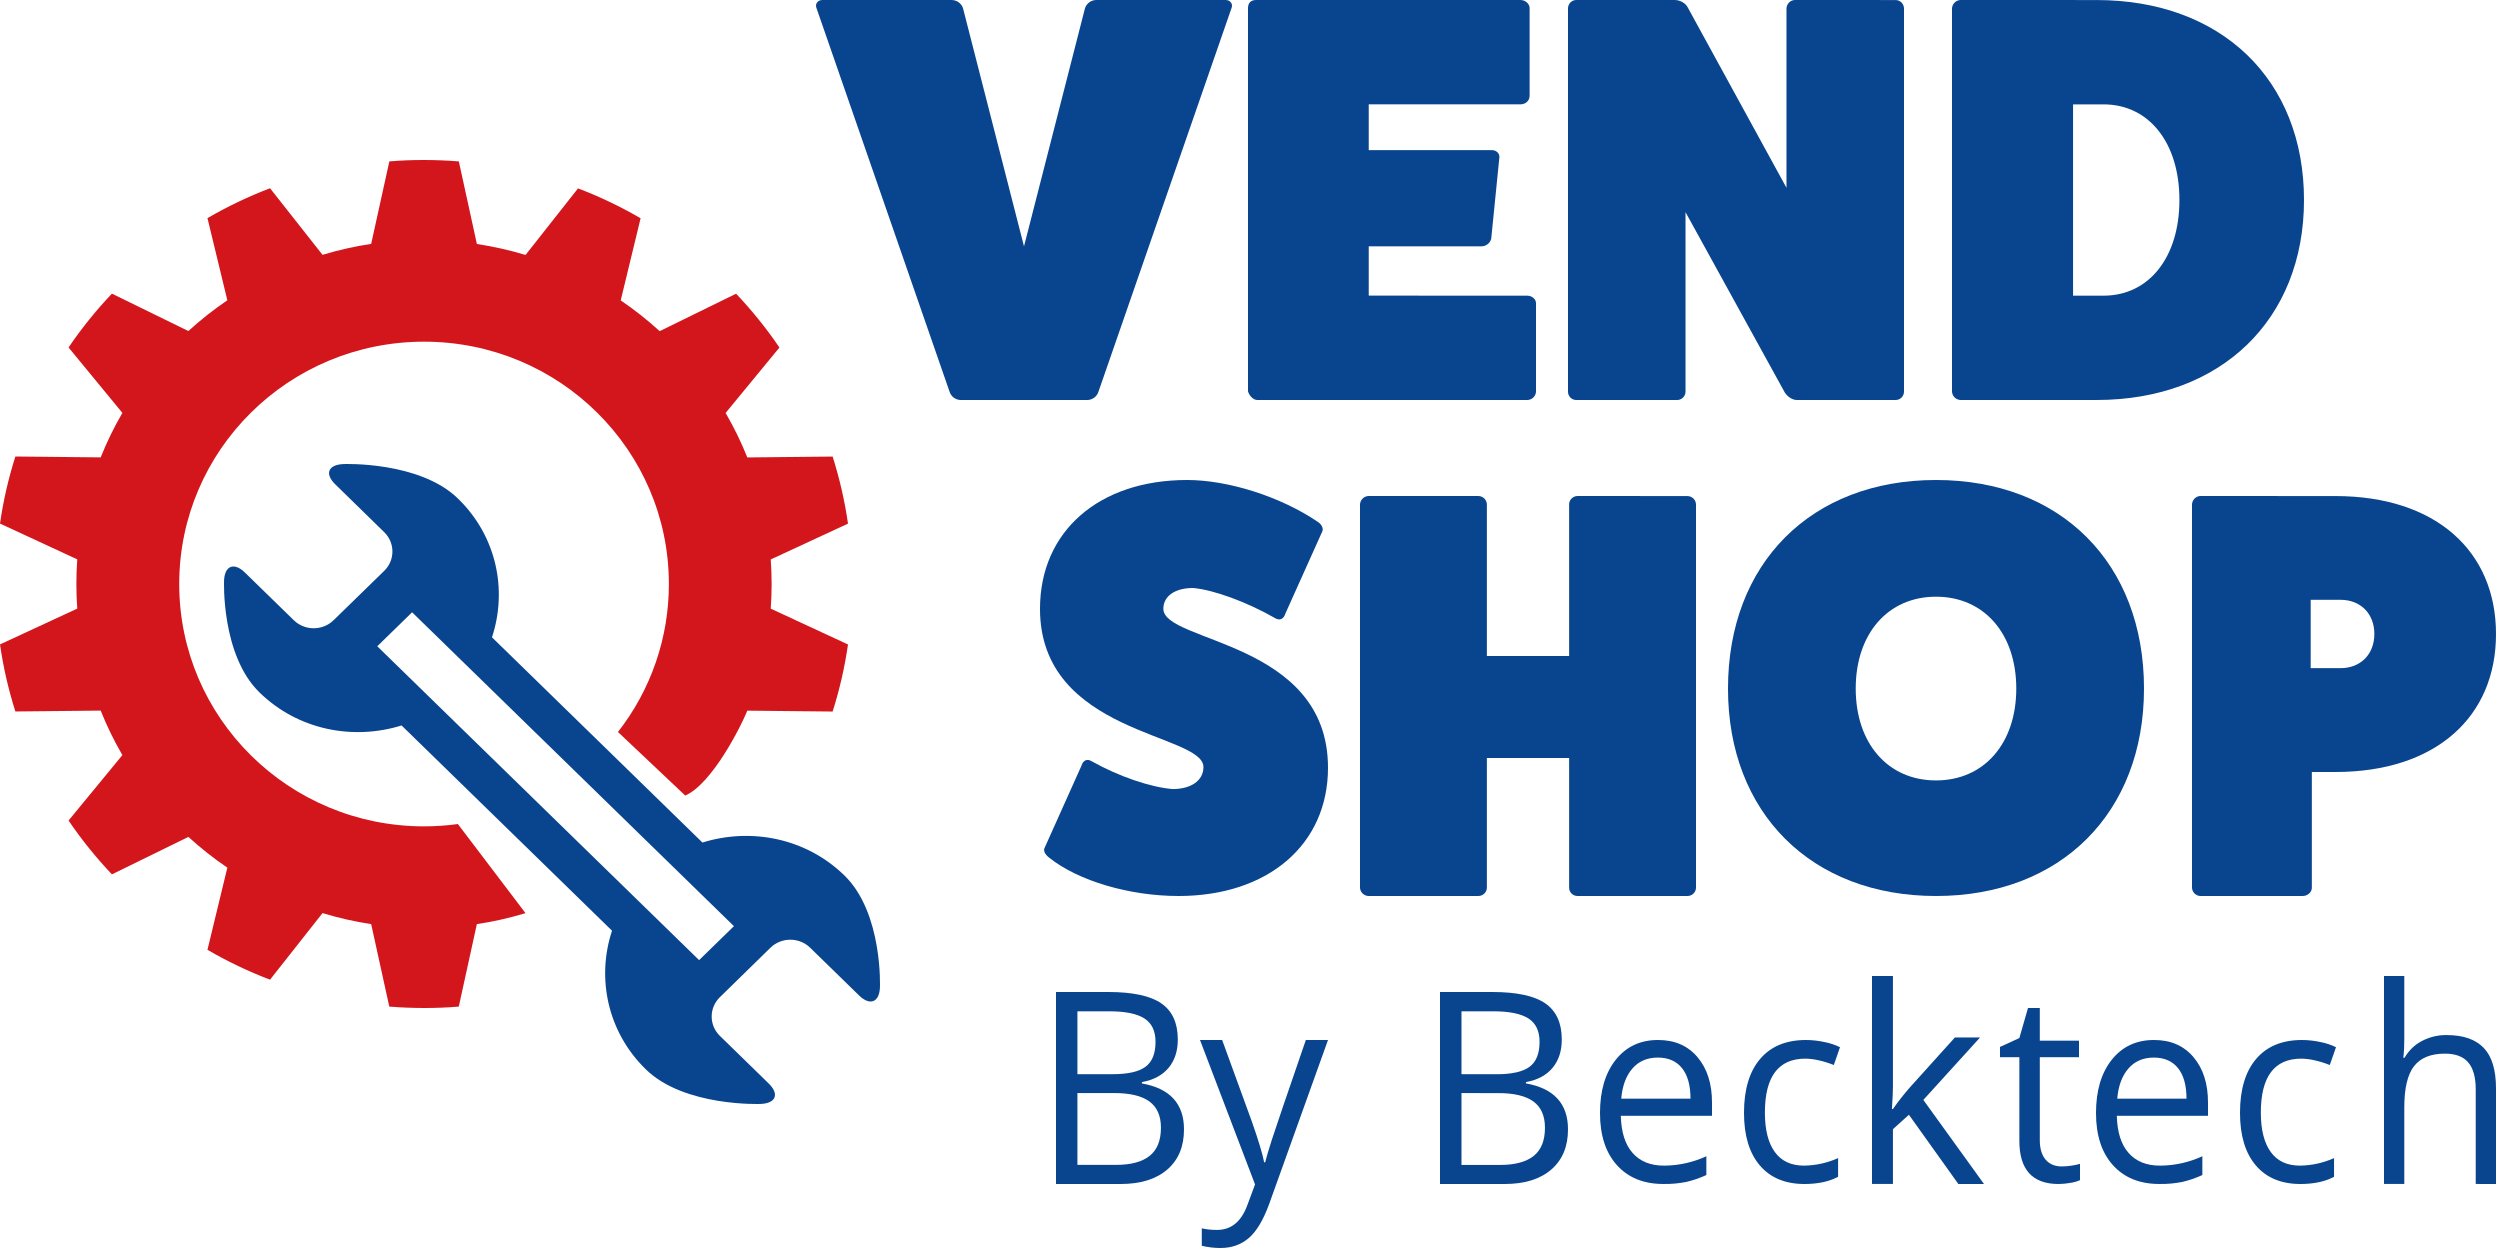<?xml version="1.0" encoding="UTF-8"?>
<svg width="125px" height="63px" viewBox="0 0 125 63" version="1.1" xmlns="http://www.w3.org/2000/svg" xmlns:xlink="http://www.w3.org/1999/xlink">
    <!-- Generator: Sketch 63.1 (92452) - https://sketch.com -->
    <title>footer-logo</title>
    <desc>Created with Sketch.</desc>
    <g id="Page-1" stroke="none" stroke-width="1" fill="none" fill-rule="evenodd">
        <g id="Home-screen" transform="translate(-129, -2793)" fill-rule="nonzero">
            <g id="footer-logo" transform="translate(129, 2793)">
                <path d="M35.122,42.127 L29.861,36.996 L24.599,31.866 C25.379,29.499 24.833,26.812 22.907,24.937 C20.984,23.05 17.173,23.203 17.173,23.203 C16.405,23.235 16.221,23.689 16.766,24.22 L19.219,26.616 C19.755,27.149 19.755,28.002 19.219,28.535 L16.668,31.021 C16.121,31.544 15.246,31.544 14.7,31.021 L12.246,28.628 C11.709,28.103 11.236,28.276 11.203,29.024 C11.203,29.024 11.047,32.741 12.974,34.622 C14.901,36.503 17.652,37.028 20.079,36.273 L25.34,41.404 L30.601,46.535 C29.821,48.902 30.367,51.589 32.293,53.47 C34.22,55.351 38.034,55.197 38.034,55.197 C38.794,55.165 38.979,54.711 38.44,54.18 L35.986,51.786 C35.45,51.254 35.45,50.4 35.986,49.867 L38.531,47.378 C39.078,46.855 39.953,46.855 40.499,47.378 L42.954,49.773 C43.491,50.297 43.964,50.125 43.997,49.377 C43.997,49.377 44.153,45.659 42.226,43.778 C40.299,41.897 37.549,41.372 35.122,42.127 Z M36.696,46.308 L34.955,48.006 L18.863,32.313 L20.605,30.614 L36.696,46.308 Z" id="Shape" fill="#09458F"></path>
                <path d="M22.894,41.202 C22.334,41.279 21.768,41.318 21.203,41.318 C14.442,41.318 8.961,35.893 8.961,29.201 C8.961,22.51 14.441,17.084 21.203,17.084 C27.964,17.084 33.444,22.509 33.444,29.201 C33.447,31.883 32.55,34.488 30.898,36.599 L34.262,39.778 C35.612,39.185 37.057,36.304 37.366,35.533 L41.631,35.577 C41.979,34.483 42.236,33.361 42.4,32.224 L38.537,30.433 C38.566,30.025 38.581,29.614 38.581,29.203 C38.581,28.791 38.566,28.377 38.537,27.972 L42.4,26.181 C42.236,25.044 41.979,23.923 41.631,22.828 L37.366,22.872 C37.059,22.106 36.696,21.362 36.281,20.647 L38.972,17.376 C38.323,16.422 37.598,15.522 36.804,14.685 L32.984,16.558 C32.372,15.999 31.721,15.486 31.036,15.02 L32.03,10.913 C31.029,10.331 29.983,9.831 28.901,9.419 L26.277,12.748 C25.48,12.507 24.667,12.324 23.844,12.2 L22.942,8.07 C22.369,8.024 21.79,8.001 21.204,8 C20.619,7.999 20.04,8.022 19.467,8.07 L18.559,12.194 C17.736,12.318 16.923,12.501 16.126,12.742 L13.502,9.412 C12.42,9.825 11.374,10.325 10.373,10.906 L11.367,15.014 C10.682,15.479 10.031,15.993 9.419,16.552 L5.596,14.682 C4.802,15.518 4.077,16.418 3.428,17.373 L6.119,20.644 C5.704,21.359 5.341,22.102 5.034,22.869 L0.769,22.825 C0.421,23.919 0.164,25.041 0,26.178 L3.863,27.969 C3.834,28.377 3.819,28.788 3.819,29.2 C3.819,29.611 3.834,30.025 3.863,30.43 L0,32.221 C0.164,33.358 0.421,34.48 0.769,35.574 L5.034,35.53 C5.341,36.297 5.704,37.04 6.119,37.755 L3.428,41.027 C4.077,41.981 4.802,42.881 5.596,43.718 L9.419,41.845 C10.031,42.404 10.682,42.918 11.367,43.383 L10.373,47.491 C11.374,48.072 12.42,48.572 13.502,48.984 L16.126,45.655 C16.923,45.897 17.736,46.081 18.559,46.206 L19.464,50.33 C20.037,50.376 20.616,50.399 21.201,50.4 C21.787,50.401 22.366,50.378 22.939,50.33 L23.843,46.206 C24.666,46.082 25.479,45.899 26.276,45.658 L22.894,41.202 Z" id="Path" fill="#D3161C"></path>
                <path d="M61.284,0 C61.515,0 61.662,0.203 61.575,0.406 L54.92,19.594 C54.844,19.822 54.638,19.982 54.397,20 L48.003,20 C47.763,19.982 47.557,19.822 47.481,19.594 L40.825,0.406 C40.739,0.203 40.884,0.001 41.116,0.001 L47.597,0.001 C47.847,0.008 48.067,0.17 48.149,0.406 L51.2,12.318 L54.251,0.406 C54.333,0.169 54.553,0.007 54.805,0 L61.284,0 Z" id="Path" fill="#09458F"></path>
                <path d="M76.364,14.783 C76.595,14.783 76.8,14.957 76.8,15.159 L76.8,19.594 C76.781,19.821 76.593,19.997 76.364,20 L62.861,20 C62.657,20 62.455,19.77 62.4,19.565 L62.4,0.406 C62.4,0.145 62.545,0 62.806,0 L76.02,0 C76.281,0 76.481,0.203 76.481,0.406 L76.481,4.782 C76.481,5.043 76.278,5.217 76.02,5.217 L68.437,5.217 L68.437,7.506 L74.59,7.506 C74.851,7.506 74.996,7.71 74.967,7.883 L74.561,11.941 C74.5,12.164 74.298,12.318 74.067,12.317 L68.437,12.317 L68.437,14.781 L76.364,14.783 Z" id="Path" fill="#09458F"></path>
                <path d="M94.772,0.002 C94.886,0 94.996,0.045 95.077,0.127 C95.158,0.209 95.202,0.321 95.2,0.437 L95.2,19.594 C95.191,19.826 95,20.007 94.772,20 L89.837,20 C89.638,20 89.385,19.855 89.238,19.623 L84.276,10.609 L84.276,19.594 C84.267,19.826 84.076,20.007 83.848,20 L78.799,20 C78.581,19.995 78.405,19.816 78.4,19.594 L78.4,0.435 C78.393,0.203 78.571,0.008 78.799,0 L83.733,0 C83.99,0 84.275,0.145 84.389,0.376 L89.324,9.39 L89.324,0.435 C89.326,0.207 89.499,0.019 89.723,0 L94.772,0.002 Z" id="Path" fill="#09458F"></path>
                <path d="M104.828,0.002 C111.057,0.002 115.2,3.973 115.2,10.001 C115.2,15.972 111.057,20 104.828,20 L98.011,20 C97.781,19.981 97.603,19.793 97.6,19.565 L97.6,0.435 C97.603,0.207 97.781,0.019 98.011,0 L104.828,0.002 Z M105.181,14.783 C107.444,14.783 108.971,12.87 108.971,10.001 C108.971,7.132 107.443,5.219 105.181,5.219 L103.653,5.219 L103.653,14.784 L105.181,14.783 Z" id="Shape" fill="#09458F"></path>
                <path d="M54.068,38.296 C54.155,38.007 54.359,37.92 54.591,38.066 C55.929,38.818 57.528,39.365 58.633,39.453 C59.564,39.453 60.172,39.019 60.172,38.355 C60.172,36.651 52,36.738 52,30.441 C52,26.571 54.937,24 59.358,24 C61.423,24 64.04,24.841 65.871,26.08 C66.102,26.224 66.192,26.455 66.102,26.6 L64.271,30.673 C64.184,30.961 63.98,31.048 63.747,30.902 C62.327,30.092 60.67,29.486 59.652,29.4 C58.75,29.4 58.168,29.804 58.168,30.44 C58.168,32.144 66.4,32.029 66.4,38.387 C66.4,42.229 63.405,44.8 58.926,44.8 C56.484,44.8 53.926,44.049 52.47,42.893 C52.239,42.72 52.15,42.518 52.239,42.374 L54.068,38.296 Z" id="Path" fill="#09458F"></path>
                <path d="M84.359,24.803 C84.477,24.801 84.59,24.846 84.673,24.928 C84.756,25.01 84.802,25.122 84.8,25.238 L84.8,44.394 C84.791,44.626 84.594,44.807 84.359,44.8 L78.867,44.8 C78.642,44.795 78.461,44.616 78.456,44.394 L78.456,37.901 L74.344,37.901 L74.344,44.394 C74.335,44.626 74.138,44.807 73.904,44.8 L68.411,44.8 C68.191,44.785 68.015,44.612 68,44.394 L68,25.235 C68.003,25.007 68.181,24.819 68.411,24.8 L73.904,24.8 C74.021,24.798 74.134,24.843 74.217,24.925 C74.3,25.007 74.346,25.119 74.344,25.235 L74.344,32.8 L78.456,32.8 L78.456,25.235 C78.448,25.003 78.632,24.808 78.867,24.8 L84.359,24.803 Z" id="Path" fill="#09458F"></path>
                <path d="M96.8,44.8 C90.56,44.8 86.4,40.64 86.4,34.429 C86.4,28.162 90.56,24 96.8,24 C103.04,24 107.2,28.16 107.2,34.429 C107.2,40.64 103.042,44.8 96.8,44.8 Z M96.8,29.835 C94.397,29.835 92.786,31.684 92.786,34.428 C92.786,37.173 94.397,39.021 96.8,39.021 C99.203,39.021 100.814,37.173 100.814,34.428 C100.814,31.684 99.203,29.835 96.8,29.835 L96.8,29.835 Z" id="Shape" fill="#09458F"></path>
                <path d="M116.768,24.803 C121.788,24.803 124.8,27.556 124.8,31.701 C124.8,35.847 121.788,38.6 116.768,38.6 L115.592,38.6 L115.592,44.395 C115.592,44.598 115.39,44.8 115.136,44.8 L110.001,44.8 C109.786,44.785 109.615,44.612 109.6,44.395 L109.6,25.235 C109.603,25.007 109.777,24.819 110.001,24.8 L116.768,24.803 Z M117.026,33.408 C118.03,33.408 118.718,32.713 118.718,31.699 C118.718,30.685 118.03,29.99 117.026,29.99 L115.534,29.99 L115.534,33.408 L117.026,33.408 Z" id="Shape" fill="#09458F"></path>
                <path d="M52.8,49.6 L55.409,49.6 C56.635,49.6 57.521,49.79 58.069,50.171 C58.617,50.551 58.891,51.154 58.89,51.979 C58.89,52.548 58.738,53.018 58.433,53.388 C58.127,53.758 57.682,53.997 57.096,54.106 L57.096,54.172 C58.499,54.421 59.2,55.187 59.2,56.469 C59.2,57.327 58.921,57.996 58.363,58.478 C57.805,58.96 57.025,59.201 56.022,59.2 L52.8,59.2 L52.8,49.6 Z M53.871,53.709 L55.64,53.709 C56.397,53.709 56.942,53.586 57.276,53.338 C57.61,53.091 57.777,52.674 57.776,52.088 C57.776,51.55 57.59,51.161 57.22,50.923 C56.849,50.684 56.259,50.565 55.45,50.565 L53.871,50.565 L53.871,53.709 Z M53.871,54.653 L53.871,58.244 L55.798,58.244 C56.543,58.244 57.105,58.094 57.481,57.794 C57.858,57.494 58.047,57.025 58.047,56.386 C58.047,55.791 57.854,55.353 57.469,55.073 C57.083,54.792 56.497,54.652 55.709,54.653 L53.871,54.653 Z" id="Shape" fill="#09458F"></path>
                <path d="M60,52 L61.108,52 L62.598,56.093 C62.926,57.027 63.129,57.702 63.208,58.117 L63.258,58.117 C63.312,57.894 63.425,57.513 63.597,56.974 C63.77,56.435 64.335,54.777 65.292,52 L66.4,52 L63.468,60.173 C63.177,60.981 62.838,61.554 62.45,61.893 C62.062,62.231 61.586,62.401 61.022,62.4 C60.708,62.4 60.395,62.363 60.089,62.289 L60.089,61.418 C60.34,61.473 60.597,61.499 60.854,61.496 C61.564,61.496 62.07,61.078 62.373,60.241 L62.752,59.222 L60,52 Z" id="Path" fill="#09458F"></path>
                <path d="M72,49.6 L74.609,49.6 C75.834,49.6 76.72,49.79 77.268,50.171 C77.816,50.552 78.09,51.155 78.089,51.98 C78.089,52.549 77.936,53.019 77.631,53.389 C77.326,53.759 76.881,53.998 76.297,54.105 L76.297,54.17 C77.699,54.42 78.4,55.186 78.4,56.468 C78.4,57.326 78.121,57.996 77.563,58.478 C77.005,58.96 76.225,59.201 75.223,59.2 L72,59.2 L72,49.6 Z M73.074,53.711 L74.843,53.711 C75.599,53.711 76.144,53.587 76.478,53.339 C76.812,53.092 76.979,52.675 76.978,52.089 C76.978,51.55 76.792,51.162 76.422,50.923 C76.051,50.684 75.461,50.565 74.653,50.565 L73.074,50.565 L73.074,53.711 Z M73.074,54.654 L73.074,58.247 L75,58.247 C75.745,58.247 76.307,58.097 76.683,57.797 C77.06,57.497 77.248,57.027 77.248,56.388 C77.248,55.793 77.056,55.355 76.67,55.074 C76.285,54.794 75.699,54.654 74.912,54.656 L73.074,54.654 Z" id="Shape" fill="#09458F"></path>
                <path d="M83.165,59.199 C82.186,59.199 81.414,58.886 80.849,58.261 C80.284,57.635 80.001,56.767 80,55.656 C80,54.536 80.263,53.647 80.789,52.987 C81.315,52.327 82.021,51.998 82.906,52 C83.736,52 84.393,52.286 84.876,52.859 C85.36,53.431 85.601,54.187 85.6,55.125 L85.6,55.791 L81.041,55.791 C81.061,56.606 81.257,57.225 81.63,57.648 C82.002,58.071 82.527,58.282 83.204,58.282 C83.932,58.279 84.652,58.119 85.318,57.813 L85.318,58.751 C84.995,58.901 84.658,59.017 84.313,59.097 C83.934,59.172 83.55,59.206 83.165,59.199 Z M82.893,52.879 C82.362,52.879 81.938,53.061 81.621,53.424 C81.304,53.788 81.118,54.291 81.062,54.933 L84.525,54.933 C84.525,54.269 84.384,53.761 84.102,53.408 C83.82,53.056 83.417,52.879 82.893,52.879 L82.893,52.879 Z" id="Shape" fill="#09458F"></path>
                <path d="M90.224,59.2 C89.263,59.2 88.518,58.89 87.991,58.271 C87.464,57.652 87.2,56.777 87.2,55.644 C87.2,54.48 87.468,53.582 88.003,52.951 C88.538,52.319 89.301,52.002 90.291,52 C90.613,52 90.934,52.037 91.249,52.108 C91.508,52.159 91.761,52.244 92,52.361 L91.691,53.251 C91.456,53.155 91.213,53.079 90.966,53.023 C90.737,52.967 90.503,52.936 90.269,52.932 C88.919,52.932 88.245,53.832 88.245,55.632 C88.245,56.486 88.409,57.141 88.738,57.597 C89.067,58.054 89.555,58.282 90.202,58.281 C90.787,58.274 91.366,58.146 91.905,57.906 L91.905,58.838 C91.459,59.079 90.899,59.199 90.224,59.2 Z" id="Path" fill="#09458F"></path>
                <path d="M94.647,55.45 C94.908,55.078 95.187,54.721 95.484,54.381 L97.744,51.874 L99.002,51.874 L96.167,54.996 L99.2,59.2 L97.917,59.2 L95.446,55.738 L94.647,56.458 L94.647,59.198 L93.6,59.198 L93.6,48.8 L94.647,48.8 L94.647,54.314 C94.647,54.559 94.63,54.938 94.596,55.45 L94.647,55.45 Z" id="Path" fill="#09458F"></path>
                <path d="M103.075,58.321 C103.251,58.321 103.426,58.307 103.599,58.279 C103.734,58.259 103.868,58.23 104,58.192 L104,59.008 C103.843,59.077 103.678,59.123 103.51,59.145 C103.317,59.18 103.123,59.198 102.927,59.2 C101.621,59.2 100.968,58.482 100.968,57.046 L100.968,52.86 L100,52.86 L100,52.346 L100.968,51.903 L101.4,50.4 L101.99,50.4 L101.99,52.032 L103.95,52.032 L103.95,52.86 L101.99,52.86 L101.99,57.003 C101.99,57.428 102.086,57.753 102.279,57.98 C102.472,58.206 102.738,58.32 103.075,58.321 Z" id="Path" fill="#09458F"></path>
                <path d="M107.965,59.199 C106.986,59.199 106.214,58.886 105.649,58.261 C105.084,57.635 104.801,56.767 104.8,55.656 C104.8,54.536 105.063,53.647 105.589,52.987 C106.115,52.327 106.821,51.998 107.706,52 C108.536,52 109.193,52.286 109.676,52.859 C110.16,53.431 110.401,54.187 110.4,55.125 L110.4,55.791 L105.841,55.791 C105.861,56.606 106.057,57.225 106.43,57.648 C106.802,58.071 107.327,58.282 108.004,58.282 C108.732,58.279 109.452,58.119 110.118,57.813 L110.118,58.751 C109.795,58.901 109.458,59.017 109.113,59.097 C108.734,59.172 108.35,59.206 107.965,59.199 Z M107.693,52.879 C107.162,52.879 106.738,53.061 106.421,53.424 C106.104,53.788 105.918,54.291 105.862,54.933 L109.325,54.933 C109.325,54.269 109.184,53.761 108.902,53.408 C108.62,53.056 108.217,52.879 107.693,52.879 Z" id="Shape" fill="#09458F"></path>
                <path d="M115.024,59.2 C114.063,59.2 113.318,58.89 112.791,58.271 C112.264,57.652 112,56.777 112,55.644 C112,54.48 112.268,53.582 112.803,52.951 C113.338,52.319 114.101,52.002 115.091,52 C115.413,52 115.734,52.037 116.049,52.108 C116.308,52.159 116.561,52.244 116.8,52.361 L116.489,53.251 C116.253,53.155 116.01,53.079 115.763,53.023 C115.534,52.967 115.3,52.936 115.066,52.932 C113.716,52.932 113.042,53.832 113.042,55.632 C113.042,56.486 113.206,57.141 113.535,57.597 C113.864,58.054 114.352,58.282 114.999,58.281 C115.585,58.274 116.163,58.146 116.702,57.906 L116.702,58.838 C116.259,59.079 115.699,59.199 115.024,59.2 Z" id="Path" fill="#09458F"></path>
                <path d="M123.786,59.198 L123.786,54.46 C123.786,53.863 123.662,53.417 123.413,53.123 C123.165,52.829 122.775,52.682 122.245,52.682 C121.54,52.682 121.025,52.892 120.701,53.31 C120.377,53.729 120.215,54.415 120.215,55.368 L120.215,59.198 L119.2,59.198 L119.2,48.8 L120.215,48.8 L120.215,51.947 C120.218,52.262 120.202,52.577 120.166,52.889 L120.227,52.889 C120.434,52.53 120.73,52.242 121.08,52.058 C121.473,51.849 121.905,51.745 122.342,51.754 C123.162,51.754 123.776,51.967 124.186,52.394 C124.595,52.821 124.8,53.497 124.8,54.422 L124.8,59.2 L123.786,59.198 Z" id="Path" fill="#09458F"></path>
            </g>
        </g>
    </g>
</svg>